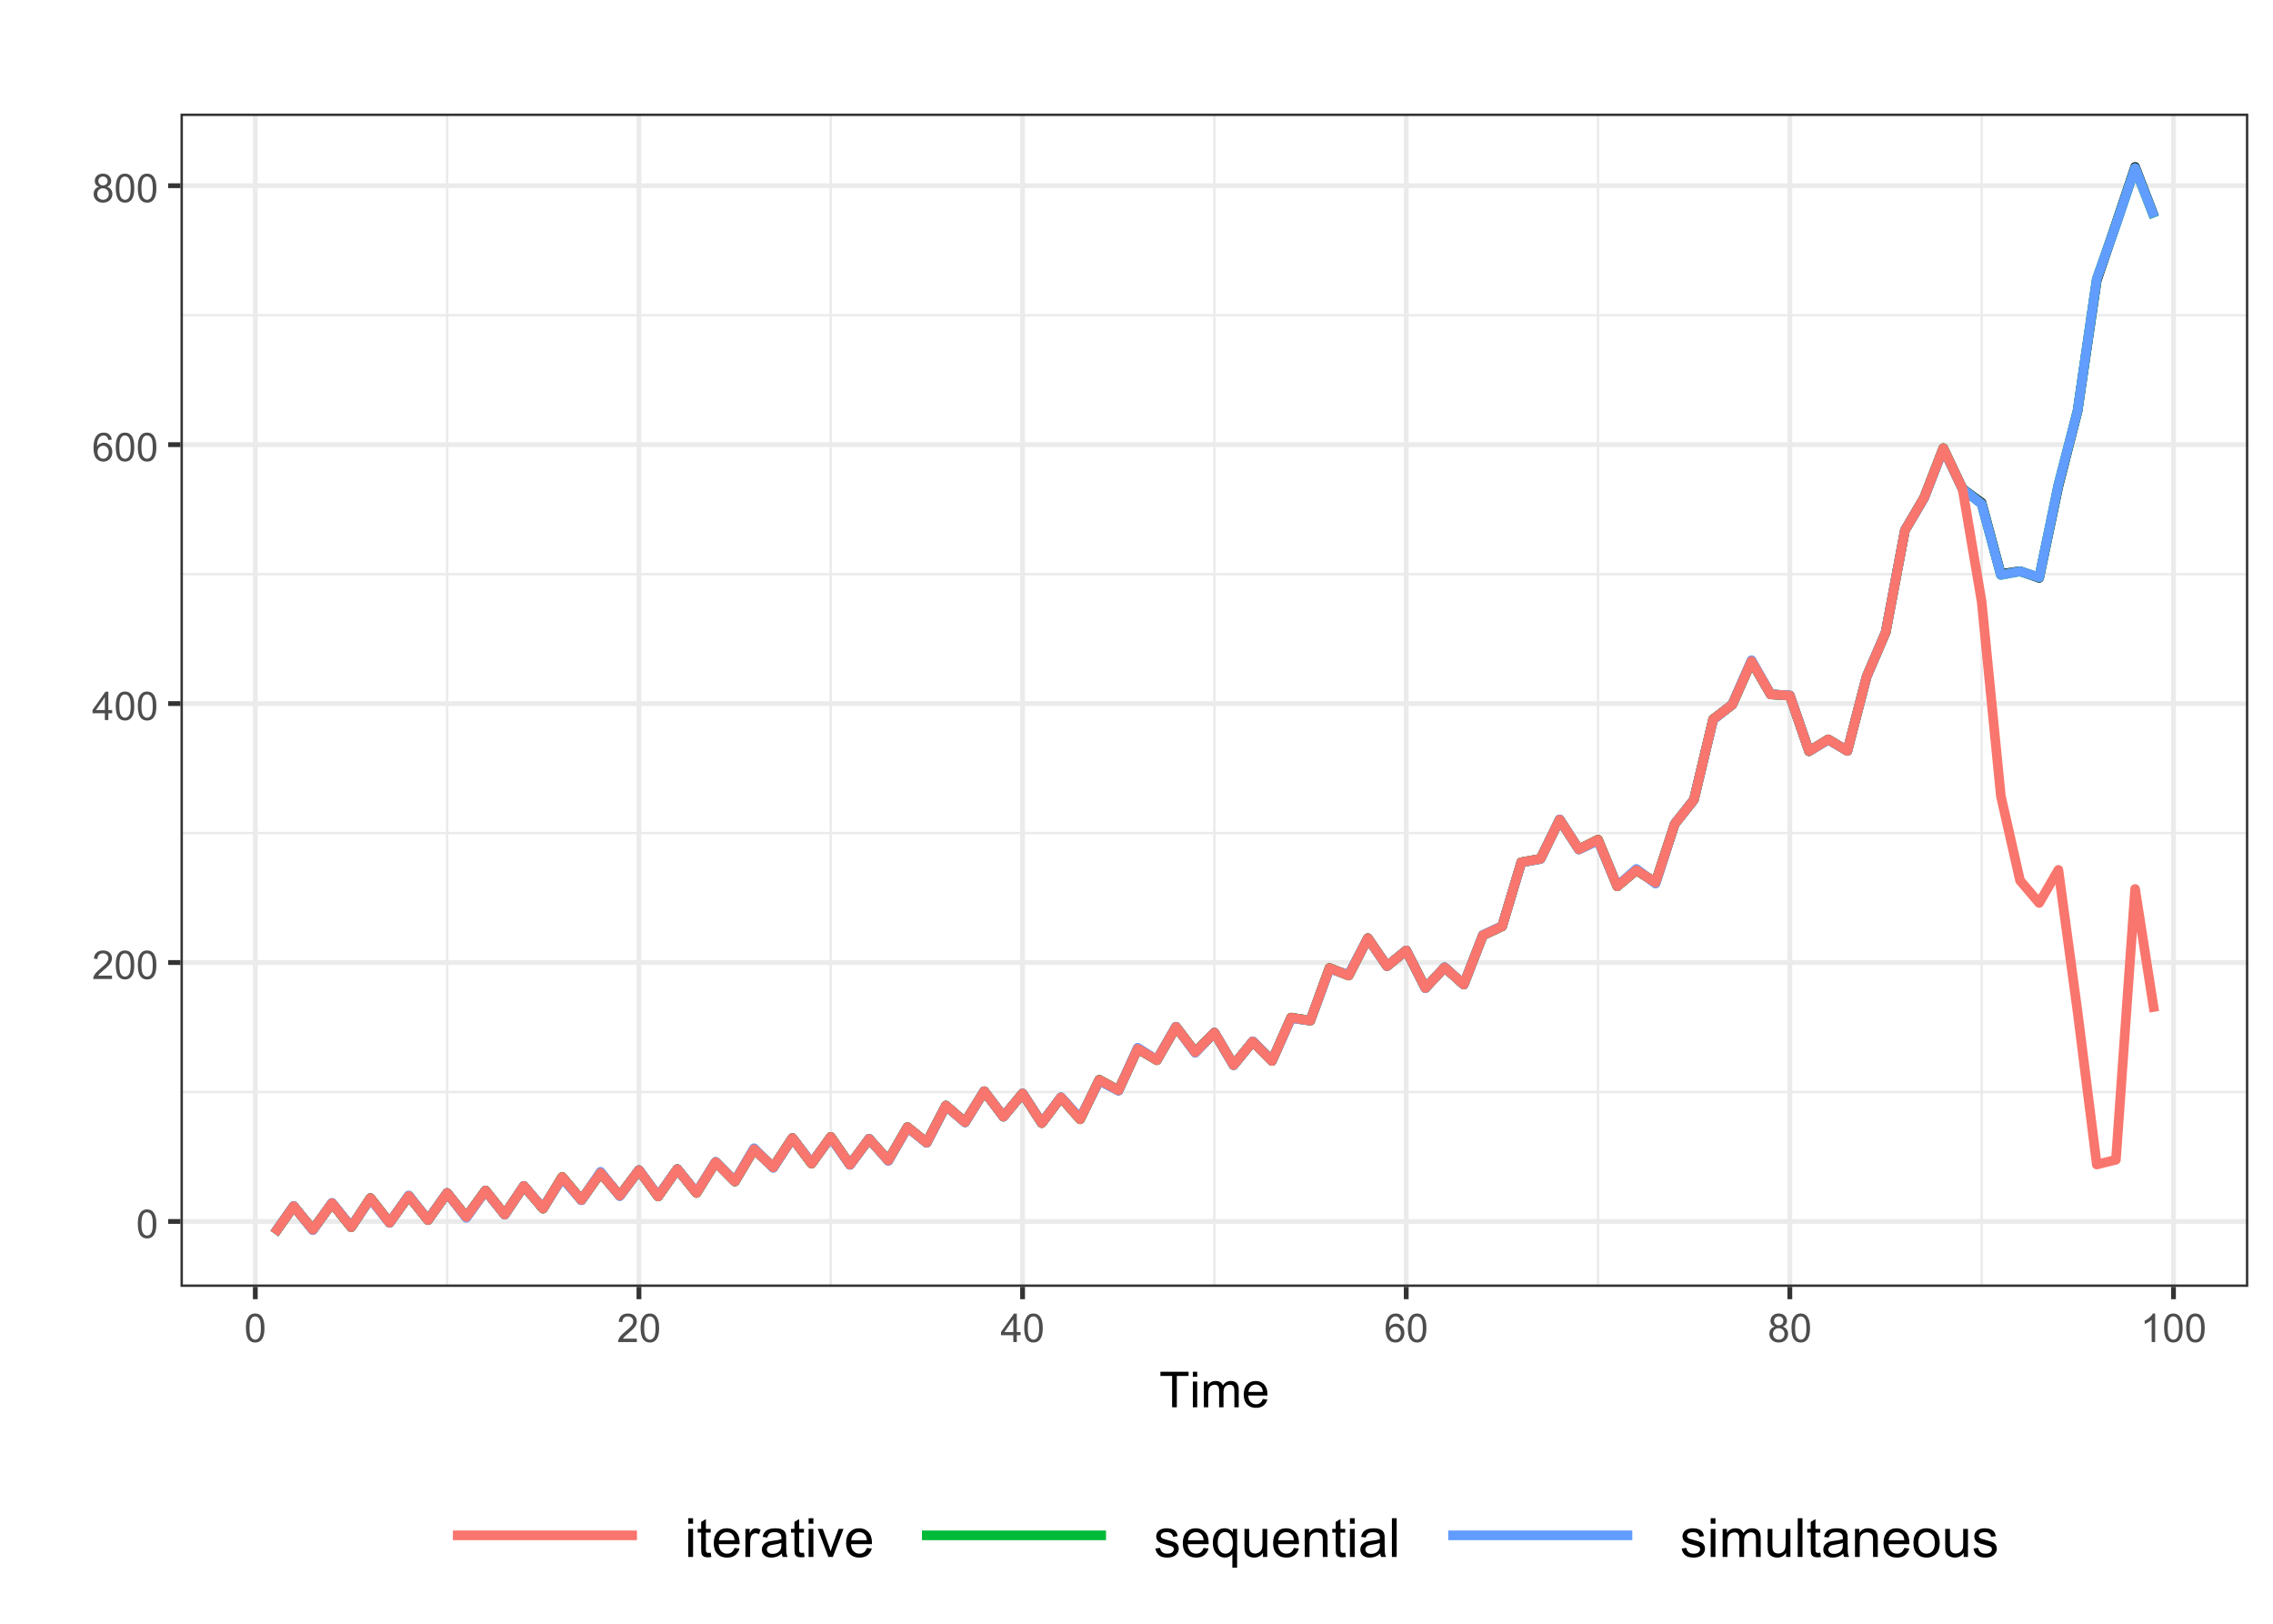 <?xml version="1.0" encoding="UTF-8"?>
<svg xmlns="http://www.w3.org/2000/svg" xmlns:xlink="http://www.w3.org/1999/xlink" width="504" height="360" viewBox="0 0 504 360">
<defs>
<g>
<g id="glyph-0-0">
<path d="M 0.367 -3.105 C 0.367 -3.852 0.441 -4.449 0.594 -4.906 C 0.75 -5.359 0.977 -5.711 1.277 -5.957 C 1.582 -6.203 1.961 -6.324 2.418 -6.324 C 2.758 -6.324 3.055 -6.258 3.309 -6.121 C 3.562 -5.984 3.773 -5.789 3.941 -5.531 C 4.105 -5.277 4.238 -4.965 4.332 -4.594 C 4.426 -4.227 4.473 -3.73 4.473 -3.105 C 4.473 -2.367 4.398 -1.77 4.246 -1.316 C 4.094 -0.863 3.867 -0.512 3.562 -0.266 C 3.262 -0.016 2.879 0.109 2.418 0.109 C 1.812 0.109 1.336 -0.109 0.988 -0.547 C 0.574 -1.07 0.367 -1.922 0.367 -3.105 M 1.16 -3.105 C 1.16 -2.074 1.281 -1.383 1.523 -1.043 C 1.766 -0.699 2.062 -0.527 2.418 -0.527 C 2.773 -0.527 3.074 -0.699 3.316 -1.043 C 3.559 -1.387 3.68 -2.074 3.68 -3.105 C 3.68 -4.145 3.559 -4.832 3.316 -5.172 C 3.074 -5.516 2.773 -5.684 2.41 -5.684 C 2.055 -5.684 1.773 -5.535 1.559 -5.234 C 1.293 -4.852 1.16 -4.141 1.16 -3.105 Z M 1.16 -3.105 "/>
</g>
<g id="glyph-0-1">
<path d="M 4.43 -0.742 L 4.43 0 L 0.266 0 C 0.262 -0.188 0.289 -0.367 0.355 -0.539 C 0.461 -0.82 0.633 -1.102 0.867 -1.375 C 1.098 -1.648 1.438 -1.969 1.879 -2.328 C 2.562 -2.891 3.023 -3.336 3.266 -3.664 C 3.508 -3.992 3.625 -4.301 3.625 -4.594 C 3.625 -4.898 3.516 -5.16 3.297 -5.367 C 3.078 -5.578 2.793 -5.684 2.441 -5.684 C 2.066 -5.684 1.77 -5.574 1.547 -5.352 C 1.324 -5.125 1.211 -4.816 1.207 -4.422 L 0.414 -4.504 C 0.469 -5.098 0.672 -5.547 1.027 -5.859 C 1.383 -6.168 1.859 -6.324 2.457 -6.324 C 3.062 -6.324 3.539 -6.156 3.895 -5.824 C 4.246 -5.488 4.422 -5.07 4.422 -4.578 C 4.422 -4.324 4.371 -4.078 4.266 -3.832 C 4.164 -3.59 3.992 -3.332 3.754 -3.062 C 3.516 -2.793 3.117 -2.426 2.562 -1.957 C 2.098 -1.566 1.801 -1.301 1.668 -1.164 C 1.535 -1.023 1.426 -0.883 1.34 -0.742 Z M 4.43 -0.742 "/>
</g>
<g id="glyph-0-2">
<path d="M 2.844 0 L 2.844 -1.508 L 0.113 -1.508 L 0.113 -2.219 L 2.988 -6.301 L 3.617 -6.301 L 3.617 -2.219 L 4.469 -2.219 L 4.469 -1.508 L 3.617 -1.508 L 3.617 0 L 2.844 0 M 2.844 -2.219 L 2.844 -5.059 L 0.871 -2.219 Z M 2.844 -2.219 "/>
</g>
<g id="glyph-0-3">
<path d="M 4.379 -4.758 L 3.609 -4.695 C 3.539 -5 3.441 -5.219 3.316 -5.359 C 3.109 -5.578 2.852 -5.688 2.543 -5.688 C 2.297 -5.688 2.082 -5.621 1.895 -5.484 C 1.652 -5.305 1.461 -5.047 1.32 -4.703 C 1.18 -4.363 1.105 -3.879 1.102 -3.25 C 1.285 -3.531 1.516 -3.742 1.785 -3.879 C 2.051 -4.016 2.336 -4.086 2.629 -4.086 C 3.145 -4.086 3.586 -3.898 3.945 -3.516 C 4.309 -3.137 4.492 -2.648 4.492 -2.047 C 4.492 -1.648 4.406 -1.281 4.234 -0.941 C 4.062 -0.605 3.828 -0.344 3.531 -0.164 C 3.234 0.016 2.895 0.109 2.52 0.109 C 1.875 0.109 1.348 -0.129 0.941 -0.605 C 0.535 -1.078 0.332 -1.859 0.332 -2.949 C 0.332 -4.164 0.555 -5.051 1.004 -5.602 C 1.398 -6.086 1.926 -6.324 2.59 -6.324 C 3.086 -6.324 3.492 -6.188 3.809 -5.91 C 4.125 -5.629 4.316 -5.246 4.379 -4.758 M 1.219 -2.039 C 1.219 -1.773 1.277 -1.52 1.391 -1.277 C 1.504 -1.031 1.66 -0.848 1.863 -0.719 C 2.066 -0.594 2.281 -0.527 2.504 -0.527 C 2.832 -0.527 3.113 -0.66 3.348 -0.926 C 3.582 -1.188 3.699 -1.547 3.699 -2 C 3.699 -2.434 3.582 -2.777 3.352 -3.027 C 3.121 -3.277 2.828 -3.402 2.477 -3.402 C 2.125 -3.402 1.828 -3.277 1.586 -3.027 C 1.344 -2.777 1.219 -2.449 1.219 -2.039 Z M 1.219 -2.039 "/>
</g>
<g id="glyph-0-4">
<path d="M 1.555 -3.418 C 1.234 -3.535 0.996 -3.699 0.844 -3.918 C 0.688 -4.137 0.609 -4.398 0.609 -4.699 C 0.609 -5.16 0.773 -5.543 1.105 -5.855 C 1.434 -6.168 1.871 -6.324 2.418 -6.324 C 2.969 -6.324 3.41 -6.164 3.746 -5.848 C 4.082 -5.527 4.25 -5.137 4.25 -4.68 C 4.25 -4.387 4.172 -4.133 4.02 -3.918 C 3.867 -3.699 3.633 -3.535 3.32 -3.418 C 3.707 -3.289 4.004 -3.086 4.203 -2.805 C 4.406 -2.523 4.508 -2.191 4.508 -1.801 C 4.508 -1.262 4.316 -0.809 3.938 -0.441 C 3.555 -0.074 3.055 0.109 2.434 0.109 C 1.809 0.109 1.309 -0.078 0.93 -0.445 C 0.547 -0.812 0.355 -1.273 0.355 -1.82 C 0.355 -2.23 0.461 -2.574 0.668 -2.852 C 0.875 -3.129 1.172 -3.316 1.555 -3.418 M 1.402 -4.727 C 1.402 -4.43 1.496 -4.184 1.688 -3.996 C 1.879 -3.809 2.129 -3.711 2.438 -3.711 C 2.734 -3.711 2.977 -3.805 3.168 -3.992 C 3.359 -4.18 3.453 -4.41 3.453 -4.684 C 3.453 -4.969 3.355 -5.207 3.16 -5.398 C 2.965 -5.594 2.719 -5.688 2.43 -5.688 C 2.133 -5.688 1.887 -5.594 1.691 -5.406 C 1.5 -5.215 1.402 -4.988 1.402 -4.727 M 1.152 -1.816 C 1.152 -1.598 1.203 -1.383 1.309 -1.176 C 1.414 -0.973 1.57 -0.812 1.773 -0.699 C 1.98 -0.586 2.203 -0.527 2.441 -0.527 C 2.809 -0.527 3.117 -0.648 3.355 -0.887 C 3.598 -1.121 3.719 -1.426 3.719 -1.793 C 3.719 -2.164 3.594 -2.473 3.344 -2.715 C 3.098 -2.961 2.789 -3.082 2.414 -3.082 C 2.051 -3.082 1.75 -2.961 1.512 -2.719 C 1.27 -2.48 1.152 -2.18 1.152 -1.816 Z M 1.152 -1.816 "/>
</g>
<g id="glyph-0-5">
<path d="M 3.277 0 L 2.504 0 L 2.504 -4.93 C 2.32 -4.75 2.074 -4.574 1.773 -4.395 C 1.469 -4.219 1.199 -4.086 0.957 -3.996 L 0.957 -4.742 C 1.391 -4.945 1.77 -5.195 2.094 -5.484 C 2.418 -5.773 2.645 -6.055 2.781 -6.324 L 3.277 -6.324 Z M 3.277 0 "/>
</g>
<g id="glyph-1-0">
<path d="M 2.852 0 L 2.852 -6.945 L 0.258 -6.945 L 0.258 -7.875 L 6.5 -7.875 L 6.5 -6.945 L 3.895 -6.945 L 3.895 0 Z M 2.852 0 "/>
</g>
<g id="glyph-1-1">
<path d="M 0.73 -6.762 L 0.73 -7.875 L 1.695 -7.875 L 1.695 -6.762 L 0.73 -6.762 M 0.73 0 L 0.73 -5.703 L 1.695 -5.703 L 1.695 0 Z M 0.73 0 "/>
</g>
<g id="glyph-1-2">
<path d="M 0.727 0 L 0.727 -5.703 L 1.59 -5.703 L 1.59 -4.902 C 1.77 -5.184 2.008 -5.406 2.305 -5.578 C 2.602 -5.746 2.941 -5.832 3.32 -5.832 C 3.742 -5.832 4.09 -5.746 4.359 -5.57 C 4.629 -5.395 4.82 -5.148 4.93 -4.836 C 5.383 -5.5 5.969 -5.832 6.691 -5.832 C 7.258 -5.832 7.691 -5.676 7.996 -5.363 C 8.301 -5.051 8.453 -4.566 8.453 -3.914 L 8.453 0 L 7.492 0 L 7.492 -3.594 C 7.492 -3.98 7.461 -4.258 7.398 -4.43 C 7.336 -4.598 7.223 -4.734 7.059 -4.84 C 6.895 -4.941 6.699 -4.996 6.477 -4.996 C 6.078 -4.996 5.742 -4.863 5.477 -4.594 C 5.215 -4.328 5.082 -3.902 5.082 -3.312 L 5.082 0 L 4.113 0 L 4.113 -3.707 C 4.113 -4.137 4.035 -4.457 3.879 -4.672 C 3.719 -4.887 3.461 -4.996 3.105 -4.996 C 2.832 -4.996 2.582 -4.922 2.352 -4.781 C 2.117 -4.637 1.953 -4.426 1.848 -4.152 C 1.742 -3.875 1.691 -3.48 1.691 -2.961 L 1.691 0 Z M 0.727 0 "/>
</g>
<g id="glyph-1-3">
<path d="M 4.629 -1.836 L 5.629 -1.715 C 5.473 -1.129 5.18 -0.676 4.754 -0.355 C 4.328 -0.031 3.781 0.129 3.121 0.129 C 2.285 0.129 1.625 -0.129 1.137 -0.641 C 0.648 -1.156 0.402 -1.875 0.402 -2.805 C 0.402 -3.762 0.648 -4.508 1.145 -5.039 C 1.637 -5.566 2.277 -5.832 3.066 -5.832 C 3.828 -5.832 4.453 -5.574 4.938 -5.055 C 5.418 -4.535 5.66 -3.805 5.66 -2.863 C 5.66 -2.805 5.66 -2.719 5.656 -2.605 L 1.402 -2.605 C 1.438 -1.977 1.613 -1.5 1.934 -1.164 C 2.254 -0.832 2.648 -0.664 3.125 -0.664 C 3.48 -0.664 3.781 -0.758 4.035 -0.945 C 4.285 -1.133 4.484 -1.43 4.629 -1.836 M 1.457 -3.398 L 4.641 -3.398 C 4.598 -3.879 4.477 -4.238 4.273 -4.48 C 3.969 -4.852 3.566 -5.039 3.078 -5.039 C 2.633 -5.039 2.262 -4.891 1.957 -4.594 C 1.656 -4.297 1.488 -3.898 1.457 -3.398 Z M 1.457 -3.398 "/>
</g>
<g id="glyph-2-0">
<path d="M 0.797 -7.375 L 0.797 -8.59 L 1.852 -8.59 L 1.852 -7.375 L 0.797 -7.375 M 0.797 0 L 0.797 -6.223 L 1.852 -6.223 L 1.852 0 Z M 0.797 0 "/>
</g>
<g id="glyph-2-1">
<path d="M 3.094 -0.945 L 3.246 -0.012 C 2.949 0.051 2.684 0.082 2.449 0.082 C 2.066 0.082 1.77 0.02 1.559 -0.102 C 1.348 -0.219 1.199 -0.379 1.113 -0.578 C 1.027 -0.773 0.984 -1.188 0.984 -1.82 L 0.984 -5.402 L 0.211 -5.402 L 0.211 -6.223 L 0.984 -6.223 L 0.984 -7.766 L 2.031 -8.398 L 2.031 -6.223 L 3.094 -6.223 L 3.094 -5.402 L 2.031 -5.402 L 2.031 -1.766 C 2.031 -1.461 2.051 -1.27 2.09 -1.184 C 2.125 -1.098 2.188 -1.027 2.27 -0.977 C 2.355 -0.926 2.473 -0.902 2.633 -0.902 C 2.75 -0.902 2.902 -0.914 3.094 -0.945 Z M 3.094 -0.945 "/>
</g>
<g id="glyph-2-2">
<path d="M 5.051 -2.004 L 6.141 -1.867 C 5.969 -1.23 5.648 -0.738 5.188 -0.387 C 4.719 -0.035 4.125 0.141 3.406 0.141 C 2.492 0.141 1.773 -0.141 1.238 -0.699 C 0.707 -1.262 0.438 -2.047 0.438 -3.059 C 0.438 -4.105 0.711 -4.918 1.25 -5.496 C 1.789 -6.074 2.484 -6.363 3.344 -6.363 C 4.18 -6.363 4.859 -6.078 5.383 -5.516 C 5.914 -4.945 6.176 -4.148 6.176 -3.125 C 6.176 -3.059 6.172 -2.965 6.172 -2.844 L 1.531 -2.844 C 1.566 -2.156 1.762 -1.633 2.109 -1.273 C 2.457 -0.906 2.891 -0.727 3.41 -0.727 C 3.797 -0.727 4.125 -0.828 4.398 -1.031 C 4.672 -1.234 4.891 -1.559 5.051 -2.004 M 1.586 -3.711 L 5.062 -3.711 C 5.016 -4.23 4.883 -4.625 4.664 -4.887 C 4.328 -5.293 3.891 -5.496 3.359 -5.496 C 2.871 -5.496 2.465 -5.332 2.137 -5.008 C 1.805 -4.684 1.625 -4.25 1.586 -3.711 Z M 1.586 -3.711 "/>
</g>
<g id="glyph-2-3">
<path d="M 0.781 0 L 0.781 -6.223 L 1.727 -6.223 L 1.727 -5.281 C 1.969 -5.719 2.195 -6.012 2.398 -6.152 C 2.605 -6.293 2.828 -6.363 3.078 -6.363 C 3.43 -6.363 3.793 -6.25 4.16 -6.023 L 3.797 -5.047 C 3.539 -5.195 3.281 -5.273 3.023 -5.273 C 2.793 -5.273 2.586 -5.203 2.402 -5.066 C 2.219 -4.926 2.086 -4.734 2.008 -4.488 C 1.891 -4.113 1.836 -3.703 1.836 -3.258 L 1.836 0 Z M 0.781 0 "/>
</g>
<g id="glyph-2-4">
<path d="M 4.852 -0.766 C 4.461 -0.434 4.086 -0.199 3.723 -0.062 C 3.363 0.07 2.973 0.141 2.562 0.141 C 1.875 0.141 1.352 -0.027 0.984 -0.359 C 0.617 -0.695 0.434 -1.121 0.434 -1.641 C 0.434 -1.945 0.504 -2.223 0.641 -2.477 C 0.781 -2.727 0.961 -2.93 1.188 -3.082 C 1.41 -3.234 1.664 -3.348 1.945 -3.43 C 2.152 -3.48 2.465 -3.535 2.883 -3.586 C 3.734 -3.688 4.359 -3.809 4.766 -3.949 C 4.766 -4.094 4.77 -4.184 4.77 -4.227 C 4.77 -4.652 4.672 -4.957 4.469 -5.133 C 4.203 -5.371 3.801 -5.492 3.27 -5.492 C 2.773 -5.492 2.406 -5.402 2.172 -5.23 C 1.934 -5.055 1.758 -4.746 1.648 -4.305 L 0.617 -4.445 C 0.707 -4.887 0.863 -5.246 1.078 -5.516 C 1.293 -5.789 1.602 -5.996 2.008 -6.145 C 2.414 -6.289 2.887 -6.363 3.422 -6.363 C 3.953 -6.363 4.383 -6.301 4.719 -6.176 C 5.047 -6.051 5.293 -5.895 5.449 -5.703 C 5.605 -5.516 5.715 -5.273 5.777 -4.984 C 5.812 -4.805 5.828 -4.484 5.828 -4.016 L 5.828 -2.609 C 5.828 -1.629 5.852 -1.008 5.898 -0.746 C 5.941 -0.488 6.031 -0.238 6.164 0 L 5.062 0 C 4.953 -0.219 4.883 -0.477 4.852 -0.766 M 4.766 -3.125 C 4.379 -2.965 3.805 -2.832 3.039 -2.727 C 2.605 -2.66 2.301 -2.59 2.121 -2.516 C 1.941 -2.434 1.801 -2.32 1.703 -2.172 C 1.605 -2.02 1.559 -1.852 1.559 -1.672 C 1.559 -1.387 1.664 -1.152 1.879 -0.969 C 2.09 -0.781 2.402 -0.684 2.812 -0.688 C 3.219 -0.684 3.578 -0.773 3.898 -0.953 C 4.211 -1.129 4.445 -1.371 4.594 -1.68 C 4.707 -1.918 4.762 -2.27 4.766 -2.734 Z M 4.766 -3.125 "/>
</g>
<g id="glyph-2-5">
<path d="M 2.52 0 L 0.152 -6.223 L 1.266 -6.223 L 2.602 -2.496 C 2.746 -2.094 2.879 -1.676 3 -1.242 C 3.094 -1.57 3.223 -1.965 3.391 -2.426 L 4.773 -6.223 L 5.859 -6.223 L 3.504 0 Z M 2.52 0 "/>
</g>
<g id="glyph-2-6">
<path d="M 0.367 -1.859 L 1.414 -2.023 C 1.469 -1.602 1.633 -1.281 1.902 -1.062 C 2.168 -0.836 2.543 -0.727 3.023 -0.727 C 3.508 -0.727 3.867 -0.824 4.102 -1.023 C 4.336 -1.219 4.453 -1.449 4.453 -1.719 C 4.453 -1.953 4.348 -2.141 4.141 -2.281 C 3.996 -2.375 3.641 -2.492 3.062 -2.637 C 2.289 -2.832 1.754 -3 1.457 -3.145 C 1.156 -3.285 0.93 -3.484 0.777 -3.734 C 0.621 -3.988 0.547 -4.266 0.547 -4.57 C 0.547 -4.848 0.609 -5.105 0.734 -5.34 C 0.863 -5.578 1.035 -5.773 1.254 -5.93 C 1.418 -6.051 1.641 -6.152 1.926 -6.238 C 2.207 -6.32 2.512 -6.363 2.836 -6.363 C 3.324 -6.363 3.754 -6.293 4.121 -6.152 C 4.492 -6.012 4.762 -5.82 4.938 -5.582 C 5.113 -5.34 5.234 -5.02 5.305 -4.617 L 4.273 -4.477 C 4.227 -4.797 4.09 -5.047 3.863 -5.227 C 3.641 -5.406 3.32 -5.496 2.914 -5.496 C 2.426 -5.496 2.082 -5.414 1.875 -5.258 C 1.668 -5.094 1.562 -4.906 1.562 -4.695 C 1.562 -4.555 1.605 -4.434 1.695 -4.324 C 1.777 -4.211 1.914 -4.117 2.098 -4.043 C 2.203 -4.004 2.516 -3.914 3.031 -3.773 C 3.773 -3.574 4.297 -3.41 4.59 -3.285 C 4.887 -3.156 5.117 -2.973 5.285 -2.73 C 5.453 -2.488 5.535 -2.188 5.539 -1.828 C 5.535 -1.477 5.434 -1.145 5.23 -0.836 C 5.023 -0.523 4.727 -0.285 4.344 -0.113 C 3.953 0.055 3.516 0.141 3.031 0.141 C 2.219 0.141 1.605 -0.027 1.18 -0.363 C 0.758 -0.699 0.484 -1.199 0.367 -1.859 Z M 0.367 -1.859 "/>
</g>
<g id="glyph-2-7">
<path d="M 4.758 2.383 L 4.758 -0.664 C 4.594 -0.43 4.363 -0.238 4.07 -0.086 C 3.773 0.062 3.461 0.141 3.129 0.141 C 2.391 0.141 1.754 -0.156 1.223 -0.742 C 0.688 -1.332 0.422 -2.145 0.422 -3.172 C 0.422 -3.793 0.531 -4.355 0.746 -4.852 C 0.965 -5.348 1.277 -5.723 1.691 -5.98 C 2.102 -6.234 2.555 -6.363 3.047 -6.363 C 3.816 -6.363 4.422 -6.039 4.863 -5.391 L 4.863 -6.223 L 5.812 -6.223 L 5.812 2.383 L 4.758 2.383 M 1.508 -3.129 C 1.508 -2.328 1.672 -1.727 2.008 -1.328 C 2.344 -0.926 2.746 -0.727 3.219 -0.727 C 3.664 -0.727 4.051 -0.918 4.375 -1.297 C 4.699 -1.68 4.863 -2.258 4.863 -3.035 C 4.863 -3.863 4.691 -4.484 4.352 -4.906 C 4.008 -5.32 3.605 -5.531 3.148 -5.531 C 2.688 -5.531 2.301 -5.336 1.984 -4.949 C 1.664 -4.559 1.508 -3.953 1.508 -3.129 Z M 1.508 -3.129 "/>
</g>
<g id="glyph-2-8">
<path d="M 4.867 0 L 4.867 -0.914 C 4.383 -0.211 3.727 0.141 2.895 0.141 C 2.527 0.141 2.184 0.07 1.867 -0.07 C 1.547 -0.211 1.312 -0.387 1.156 -0.602 C 1.004 -0.812 0.895 -1.074 0.832 -1.383 C 0.789 -1.59 0.766 -1.918 0.766 -2.367 L 0.766 -6.223 L 1.82 -6.223 L 1.82 -2.773 C 1.82 -2.219 1.844 -1.848 1.887 -1.656 C 1.953 -1.379 2.094 -1.164 2.309 -1.004 C 2.523 -0.848 2.789 -0.766 3.105 -0.766 C 3.422 -0.766 3.719 -0.848 3.996 -1.012 C 4.273 -1.172 4.469 -1.395 4.586 -1.672 C 4.699 -1.953 4.758 -2.355 4.758 -2.891 L 4.758 -6.223 L 5.812 -6.223 L 5.812 0 Z M 4.867 0 "/>
</g>
<g id="glyph-2-9">
<path d="M 0.789 0 L 0.789 -6.223 L 1.742 -6.223 L 1.742 -5.336 C 2.195 -6.02 2.855 -6.363 3.719 -6.363 C 4.094 -6.363 4.441 -6.297 4.754 -6.16 C 5.07 -6.027 5.305 -5.848 5.461 -5.633 C 5.617 -5.41 5.727 -5.152 5.789 -4.852 C 5.828 -4.656 5.848 -4.312 5.848 -3.828 L 5.848 0 L 4.793 0 L 4.793 -3.785 C 4.793 -4.215 4.75 -4.535 4.672 -4.75 C 4.586 -4.961 4.441 -5.133 4.234 -5.258 C 4.023 -5.387 3.781 -5.449 3.5 -5.449 C 3.047 -5.449 2.66 -5.305 2.336 -5.023 C 2.008 -4.734 1.844 -4.195 1.844 -3.398 L 1.844 0 Z M 0.789 0 "/>
</g>
<g id="glyph-2-10">
<path d="M 0.766 0 L 0.766 -8.59 L 1.82 -8.59 L 1.82 0 Z M 0.766 0 "/>
</g>
<g id="glyph-2-11">
<path d="M 0.789 0 L 0.789 -6.223 L 1.734 -6.223 L 1.734 -5.352 C 1.93 -5.656 2.188 -5.898 2.516 -6.086 C 2.836 -6.27 3.207 -6.363 3.621 -6.363 C 4.082 -6.363 4.461 -6.266 4.754 -6.078 C 5.051 -5.883 5.258 -5.617 5.379 -5.273 C 5.871 -6 6.512 -6.363 7.301 -6.363 C 7.918 -6.363 8.391 -6.191 8.727 -5.852 C 9.055 -5.508 9.223 -4.98 9.223 -4.273 L 9.223 0 L 8.172 0 L 8.172 -3.922 C 8.172 -4.34 8.141 -4.645 8.07 -4.832 C 8.004 -5.016 7.879 -5.164 7.699 -5.281 C 7.52 -5.391 7.309 -5.449 7.066 -5.449 C 6.629 -5.449 6.266 -5.305 5.977 -5.012 C 5.688 -4.723 5.543 -4.254 5.543 -3.617 L 5.543 0 L 4.488 0 L 4.488 -4.043 C 4.488 -4.512 4.402 -4.863 4.23 -5.098 C 4.059 -5.332 3.777 -5.449 3.387 -5.449 C 3.09 -5.449 2.816 -5.371 2.562 -5.215 C 2.312 -5.059 2.129 -4.828 2.016 -4.531 C 1.902 -4.227 1.844 -3.793 1.844 -3.227 L 1.844 0 Z M 0.789 0 "/>
</g>
<g id="glyph-2-12">
<path d="M 0.398 -3.109 C 0.398 -4.262 0.719 -5.117 1.359 -5.672 C 1.895 -6.133 2.547 -6.363 3.316 -6.363 C 4.172 -6.363 4.871 -6.082 5.414 -5.523 C 5.957 -4.961 6.227 -4.188 6.227 -3.199 C 6.227 -2.398 6.109 -1.77 5.867 -1.309 C 5.629 -0.852 5.277 -0.492 4.82 -0.242 C 4.359 0.012 3.859 0.141 3.316 0.141 C 2.445 0.141 1.742 -0.141 1.203 -0.695 C 0.668 -1.254 0.398 -2.059 0.398 -3.109 M 1.484 -3.109 C 1.484 -2.312 1.656 -1.719 2.004 -1.32 C 2.352 -0.926 2.789 -0.727 3.316 -0.727 C 3.84 -0.727 4.273 -0.926 4.625 -1.324 C 4.969 -1.723 5.145 -2.328 5.145 -3.148 C 5.145 -3.914 4.969 -4.5 4.621 -4.895 C 4.27 -5.293 3.836 -5.492 3.316 -5.492 C 2.789 -5.492 2.352 -5.293 2.004 -4.898 C 1.656 -4.504 1.484 -3.906 1.484 -3.109 Z M 1.484 -3.109 "/>
</g>
</g>
<clipPath id="clip-0">
<path clip-rule="nonzero" d="M 40.023 25.188 L 498.523 25.188 L 498.523 285.312 L 40.023 285.312 Z M 40.023 25.188 "/>
</clipPath>
<clipPath id="clip-1">
<path clip-rule="nonzero" d="M 40.023 241 L 498.523 241 L 498.523 243 L 40.023 243 Z M 40.023 241 "/>
</clipPath>
<clipPath id="clip-2">
<path clip-rule="nonzero" d="M 40.023 184 L 498.523 184 L 498.523 185 L 40.023 185 Z M 40.023 184 "/>
</clipPath>
<clipPath id="clip-3">
<path clip-rule="nonzero" d="M 40.023 127 L 498.523 127 L 498.523 128 L 40.023 128 Z M 40.023 127 "/>
</clipPath>
<clipPath id="clip-4">
<path clip-rule="nonzero" d="M 40.023 69 L 498.523 69 L 498.523 71 L 40.023 71 Z M 40.023 69 "/>
</clipPath>
<clipPath id="clip-5">
<path clip-rule="nonzero" d="M 98 25.188 L 100 25.188 L 100 285.312 L 98 285.312 Z M 98 25.188 "/>
</clipPath>
<clipPath id="clip-6">
<path clip-rule="nonzero" d="M 183 25.188 L 185 25.188 L 185 285.312 L 183 285.312 Z M 183 25.188 "/>
</clipPath>
<clipPath id="clip-7">
<path clip-rule="nonzero" d="M 269 25.188 L 270 25.188 L 270 285.312 L 269 285.312 Z M 269 25.188 "/>
</clipPath>
<clipPath id="clip-8">
<path clip-rule="nonzero" d="M 354 25.188 L 355 25.188 L 355 285.312 L 354 285.312 Z M 354 25.188 "/>
</clipPath>
<clipPath id="clip-9">
<path clip-rule="nonzero" d="M 439 25.188 L 440 25.188 L 440 285.312 L 439 285.312 Z M 439 25.188 "/>
</clipPath>
<clipPath id="clip-10">
<path clip-rule="nonzero" d="M 40.023 270 L 498.523 270 L 498.523 272 L 40.023 272 Z M 40.023 270 "/>
</clipPath>
<clipPath id="clip-11">
<path clip-rule="nonzero" d="M 40.023 212 L 498.523 212 L 498.523 214 L 40.023 214 Z M 40.023 212 "/>
</clipPath>
<clipPath id="clip-12">
<path clip-rule="nonzero" d="M 40.023 155 L 498.523 155 L 498.523 157 L 40.023 157 Z M 40.023 155 "/>
</clipPath>
<clipPath id="clip-13">
<path clip-rule="nonzero" d="M 40.023 98 L 498.523 98 L 498.523 100 L 40.023 100 Z M 40.023 98 "/>
</clipPath>
<clipPath id="clip-14">
<path clip-rule="nonzero" d="M 40.023 40 L 498.523 40 L 498.523 42 L 40.023 42 Z M 40.023 40 "/>
</clipPath>
<clipPath id="clip-15">
<path clip-rule="nonzero" d="M 56 25.188 L 58 25.188 L 58 285.312 L 56 285.312 Z M 56 25.188 "/>
</clipPath>
<clipPath id="clip-16">
<path clip-rule="nonzero" d="M 141 25.188 L 143 25.188 L 143 285.312 L 141 285.312 Z M 141 25.188 "/>
</clipPath>
<clipPath id="clip-17">
<path clip-rule="nonzero" d="M 226 25.188 L 228 25.188 L 228 285.312 L 226 285.312 Z M 226 25.188 "/>
</clipPath>
<clipPath id="clip-18">
<path clip-rule="nonzero" d="M 311 25.188 L 313 25.188 L 313 285.312 L 311 285.312 Z M 311 25.188 "/>
</clipPath>
<clipPath id="clip-19">
<path clip-rule="nonzero" d="M 396 25.188 L 398 25.188 L 398 285.312 L 396 285.312 Z M 396 25.188 "/>
</clipPath>
<clipPath id="clip-20">
<path clip-rule="nonzero" d="M 481 25.188 L 483 25.188 L 483 285.312 L 481 285.312 Z M 481 25.188 "/>
</clipPath>
<clipPath id="clip-21">
<path clip-rule="nonzero" d="M 40.023 25.188 L 498.523 25.188 L 498.523 285.312 L 40.023 285.312 Z M 40.023 25.188 "/>
</clipPath>
</defs>
<rect x="-50.4" y="-36" width="604.8" height="432" fill="rgb(100%, 100%, 100%)" fill-opacity="1"/>
<rect x="-50.4" y="-36" width="604.8" height="432" fill="rgb(100%, 100%, 100%)" fill-opacity="1"/>
<path fill="none" stroke-width="1.067" stroke-linecap="round" stroke-linejoin="round" stroke="rgb(100%, 100%, 100%)" stroke-opacity="1" stroke-miterlimit="10" d="M 0 360 L 504 360 L 504 0 L 0 0 Z M 0 360 "/>
<g clip-path="url(#clip-0)">
<path fill-rule="nonzero" fill="rgb(100%, 100%, 100%)" fill-opacity="1" d="M 40.023 285.312 L 498.523 285.312 L 498.523 25.188 L 40.023 25.188 Z M 40.023 285.312 "/>
</g>
<g clip-path="url(#clip-1)">
<path fill="none" stroke-width="0.533" stroke-linecap="butt" stroke-linejoin="round" stroke="rgb(92.157%, 92.157%, 92.157%)" stroke-opacity="1" stroke-miterlimit="10" d="M 40.023 242.105 L 498.52 242.105 "/>
</g>
<g clip-path="url(#clip-2)">
<path fill="none" stroke-width="0.533" stroke-linecap="butt" stroke-linejoin="round" stroke="rgb(92.157%, 92.157%, 92.157%)" stroke-opacity="1" stroke-miterlimit="10" d="M 40.023 184.699 L 498.52 184.699 "/>
</g>
<g clip-path="url(#clip-3)">
<path fill="none" stroke-width="0.533" stroke-linecap="butt" stroke-linejoin="round" stroke="rgb(92.157%, 92.157%, 92.157%)" stroke-opacity="1" stroke-miterlimit="10" d="M 40.023 127.289 L 498.52 127.289 "/>
</g>
<g clip-path="url(#clip-4)">
<path fill="none" stroke-width="0.533" stroke-linecap="butt" stroke-linejoin="round" stroke="rgb(92.157%, 92.157%, 92.157%)" stroke-opacity="1" stroke-miterlimit="10" d="M 40.023 69.879 L 498.52 69.879 "/>
</g>
<g clip-path="url(#clip-5)">
<path fill="none" stroke-width="0.533" stroke-linecap="butt" stroke-linejoin="round" stroke="rgb(92.157%, 92.157%, 92.157%)" stroke-opacity="1" stroke-miterlimit="10" d="M 99.141 285.312 L 99.141 25.188 "/>
</g>
<g clip-path="url(#clip-6)">
<path fill="none" stroke-width="0.533" stroke-linecap="butt" stroke-linejoin="round" stroke="rgb(92.157%, 92.157%, 92.157%)" stroke-opacity="1" stroke-miterlimit="10" d="M 184.207 285.312 L 184.207 25.188 "/>
</g>
<g clip-path="url(#clip-7)">
<path fill="none" stroke-width="0.533" stroke-linecap="butt" stroke-linejoin="round" stroke="rgb(92.157%, 92.157%, 92.157%)" stroke-opacity="1" stroke-miterlimit="10" d="M 269.27 285.312 L 269.27 25.188 "/>
</g>
<g clip-path="url(#clip-8)">
<path fill="none" stroke-width="0.533" stroke-linecap="butt" stroke-linejoin="round" stroke="rgb(92.157%, 92.157%, 92.157%)" stroke-opacity="1" stroke-miterlimit="10" d="M 354.336 285.312 L 354.336 25.188 "/>
</g>
<g clip-path="url(#clip-9)">
<path fill="none" stroke-width="0.533" stroke-linecap="butt" stroke-linejoin="round" stroke="rgb(92.157%, 92.157%, 92.157%)" stroke-opacity="1" stroke-miterlimit="10" d="M 439.402 285.312 L 439.402 25.188 "/>
</g>
<g clip-path="url(#clip-10)">
<path fill="none" stroke-width="1.067" stroke-linecap="butt" stroke-linejoin="round" stroke="rgb(92.157%, 92.157%, 92.157%)" stroke-opacity="1" stroke-miterlimit="10" d="M 40.023 270.812 L 498.52 270.812 "/>
</g>
<g clip-path="url(#clip-11)">
<path fill="none" stroke-width="1.067" stroke-linecap="butt" stroke-linejoin="round" stroke="rgb(92.157%, 92.157%, 92.157%)" stroke-opacity="1" stroke-miterlimit="10" d="M 40.023 213.402 L 498.52 213.402 "/>
</g>
<g clip-path="url(#clip-12)">
<path fill="none" stroke-width="1.067" stroke-linecap="butt" stroke-linejoin="round" stroke="rgb(92.157%, 92.157%, 92.157%)" stroke-opacity="1" stroke-miterlimit="10" d="M 40.023 155.992 L 498.52 155.992 "/>
</g>
<g clip-path="url(#clip-13)">
<path fill="none" stroke-width="1.067" stroke-linecap="butt" stroke-linejoin="round" stroke="rgb(92.157%, 92.157%, 92.157%)" stroke-opacity="1" stroke-miterlimit="10" d="M 40.023 98.582 L 498.52 98.582 "/>
</g>
<g clip-path="url(#clip-14)">
<path fill="none" stroke-width="1.067" stroke-linecap="butt" stroke-linejoin="round" stroke="rgb(92.157%, 92.157%, 92.157%)" stroke-opacity="1" stroke-miterlimit="10" d="M 40.023 41.176 L 498.52 41.176 "/>
</g>
<g clip-path="url(#clip-15)">
<path fill="none" stroke-width="1.067" stroke-linecap="butt" stroke-linejoin="round" stroke="rgb(92.157%, 92.157%, 92.157%)" stroke-opacity="1" stroke-miterlimit="10" d="M 56.609 285.312 L 56.609 25.188 "/>
</g>
<g clip-path="url(#clip-16)">
<path fill="none" stroke-width="1.067" stroke-linecap="butt" stroke-linejoin="round" stroke="rgb(92.157%, 92.157%, 92.157%)" stroke-opacity="1" stroke-miterlimit="10" d="M 141.676 285.312 L 141.676 25.188 "/>
</g>
<g clip-path="url(#clip-17)">
<path fill="none" stroke-width="1.067" stroke-linecap="butt" stroke-linejoin="round" stroke="rgb(92.157%, 92.157%, 92.157%)" stroke-opacity="1" stroke-miterlimit="10" d="M 226.738 285.312 L 226.738 25.188 "/>
</g>
<g clip-path="url(#clip-18)">
<path fill="none" stroke-width="1.067" stroke-linecap="butt" stroke-linejoin="round" stroke="rgb(92.157%, 92.157%, 92.157%)" stroke-opacity="1" stroke-miterlimit="10" d="M 311.805 285.312 L 311.805 25.188 "/>
</g>
<g clip-path="url(#clip-19)">
<path fill="none" stroke-width="1.067" stroke-linecap="butt" stroke-linejoin="round" stroke="rgb(92.157%, 92.157%, 92.157%)" stroke-opacity="1" stroke-miterlimit="10" d="M 396.867 285.312 L 396.867 25.188 "/>
</g>
<g clip-path="url(#clip-20)">
<path fill="none" stroke-width="1.067" stroke-linecap="butt" stroke-linejoin="round" stroke="rgb(92.157%, 92.157%, 92.157%)" stroke-opacity="1" stroke-miterlimit="10" d="M 481.934 285.312 L 481.934 25.188 "/>
</g>
<path fill="none" stroke-width="2.134" stroke-linecap="butt" stroke-linejoin="round" stroke="rgb(0%, 0%, 0%)" stroke-opacity="1" stroke-miterlimit="10" d="M 60.863 273.488 L 65.117 267.434 L 69.371 272.633 L 73.621 266.762 L 77.875 272.078 L 82.129 265.637 L 86.383 271.078 L 90.637 265.16 L 94.891 270.5 L 99.141 264.5 L 103.395 269.816 L 107.648 263.953 L 111.902 269.277 L 116.156 262.945 L 120.406 267.949 L 124.66 260.957 L 128.914 266.047 L 133.168 260.047 L 137.422 265.09 L 141.676 259.445 L 145.926 265.262 L 150.18 259.207 L 154.434 264.488 L 158.688 257.652 L 162.941 261.941 L 167.195 254.789 L 171.445 258.816 L 175.699 252.309 L 179.953 257.969 L 184.207 252.07 L 188.461 258.215 L 192.715 252.508 L 196.965 257.281 L 201.219 249.895 L 205.473 253.332 L 209.727 245.117 L 213.98 248.797 L 218.234 241.945 L 222.484 247.562 L 226.738 242.441 L 230.992 248.988 L 235.246 243.32 L 239.5 248.137 L 243.75 239.41 L 248.004 241.738 L 252.258 232.52 L 256.512 235.047 L 260.766 227.672 L 265.02 233.281 L 269.27 228.941 L 273.523 236.129 L 277.777 230.926 L 282.031 235.219 L 286.285 225.617 L 290.539 226.285 L 294.789 214.625 L 299.043 216.277 L 303.297 208 L 307.551 214.199 L 311.805 210.73 L 316.059 219.047 L 320.309 214.488 L 324.562 218.285 L 328.816 207.363 L 333.07 205.375 L 337.324 191.18 L 341.578 190.406 L 345.828 181.723 L 350.082 188.289 L 354.336 186.164 L 358.59 196.504 L 362.844 192.934 L 367.094 195.672 L 371.348 182.672 L 375.602 177.297 L 379.855 159.477 L 384.109 156.215 L 388.363 146.602 L 392.613 153.957 L 396.867 154.223 L 401.121 166.547 L 405.375 163.934 L 409.629 166.48 L 413.883 150.047 L 418.133 140.156 L 422.387 117.578 L 426.641 110.34 L 430.895 99.375 L 435.148 108.344 L 439.402 111.488 L 443.652 127.258 L 447.906 126.633 L 452.16 128.129 L 456.414 107.832 L 460.668 91.168 L 464.922 62.211 L 469.172 49.684 L 473.426 37.008 L 477.68 48.047 "/>
<path fill="none" stroke-width="2.134" stroke-linecap="butt" stroke-linejoin="round" stroke="rgb(0%, 72.941%, 21.961%)" stroke-opacity="1" stroke-miterlimit="10" d="M 60.863 273.488 L 65.117 267.434 L 69.371 272.633 L 73.621 266.762 L 77.875 272.078 L 82.129 265.637 L 86.383 271.078 L 90.637 265.16 L 94.891 270.5 L 99.141 264.5 L 103.395 269.816 L 107.648 263.953 L 111.902 269.277 L 116.156 262.945 L 120.406 267.949 L 124.66 260.957 L 128.914 266.047 L 133.168 260.047 L 137.422 265.09 L 141.676 259.445 L 145.926 265.262 L 150.18 259.207 L 154.434 264.488 L 158.688 257.652 L 162.941 261.941 L 167.195 254.789 L 171.445 258.816 L 175.699 252.309 L 179.953 257.969 L 184.207 252.07 L 188.461 258.215 L 192.715 252.508 L 196.965 257.281 L 201.219 249.895 L 205.473 253.332 L 209.727 245.117 L 213.98 248.797 L 218.234 241.945 L 222.484 247.562 L 226.738 242.441 L 230.992 248.988 L 235.246 243.32 L 239.5 248.137 L 243.75 239.41 L 248.004 241.738 L 252.258 232.52 L 256.512 235.047 L 260.766 227.672 L 265.02 233.281 L 269.27 228.941 L 273.523 236.129 L 277.777 230.926 L 282.031 235.219 L 286.285 225.617 L 290.539 226.285 L 294.789 214.625 L 299.043 216.277 L 303.297 208 L 307.551 214.199 L 311.805 210.73 L 316.059 219.047 L 320.309 214.488 L 324.562 218.285 L 328.816 207.363 L 333.07 205.375 L 337.324 191.18 L 341.578 190.406 L 345.828 181.723 L 350.082 188.289 L 354.336 186.164 L 358.59 196.504 L 362.844 192.934 L 367.094 195.672 L 371.348 182.672 L 375.602 177.297 L 379.855 159.477 L 384.109 156.215 L 388.363 146.602 L 392.613 153.957 L 396.867 154.223 L 401.121 166.547 L 405.375 163.934 L 409.629 166.48 L 413.883 150.047 L 418.133 140.156 L 422.387 117.578 L 426.641 110.34 L 430.895 99.375 L 435.148 108.344 L 439.402 111.738 L 443.652 127.465 L 447.906 126.695 L 452.16 128.012 L 456.414 107.469 L 460.668 91.047 L 464.922 61.832 L 469.172 49.824 L 473.426 37.254 L 477.68 48.211 "/>
<path fill="none" stroke-width="2.134" stroke-linecap="butt" stroke-linejoin="round" stroke="rgb(38.039%, 61.176%, 100%)" stroke-opacity="1" stroke-miterlimit="10" d="M 60.863 273.438 L 65.117 267.383 L 69.371 272.742 L 73.621 266.672 L 77.875 271.977 L 82.129 265.82 L 86.383 271.117 L 90.637 265.031 L 94.891 270.441 L 99.141 264.496 L 103.395 270.004 L 107.648 264.023 L 111.902 269.316 L 116.156 262.957 L 120.406 267.859 L 124.66 261.23 L 128.914 266.129 L 133.168 259.801 L 137.422 265.207 L 141.676 259.406 L 145.926 265.129 L 150.18 259.211 L 154.434 264.367 L 158.688 257.582 L 162.941 261.871 L 167.195 254.57 L 171.445 258.941 L 175.699 252.34 L 179.953 257.812 L 184.207 252.262 L 188.461 258.285 L 192.715 252.465 L 196.965 257.387 L 201.219 249.965 L 205.473 253.391 L 209.727 245.152 L 213.98 248.852 L 218.234 241.938 L 222.484 247.57 L 226.738 242.43 L 230.992 248.93 L 235.246 243.266 L 239.5 247.906 L 243.75 239.613 L 248.004 241.836 L 252.258 232.293 L 256.512 235 L 260.766 227.617 L 265.02 233.438 L 269.27 228.934 L 273.523 236.176 L 277.777 230.879 L 282.031 235.195 L 286.285 225.762 L 290.539 226.254 L 294.789 214.816 L 299.043 216.062 L 303.297 208.043 L 307.551 214.195 L 311.805 210.707 L 316.059 219.098 L 320.309 214.422 L 324.562 218.305 L 328.816 207.285 L 333.07 205.297 L 337.324 191.238 L 341.578 190.449 L 345.828 181.656 L 350.082 188.348 L 354.336 186.398 L 358.59 196.438 L 362.844 192.652 L 367.094 195.906 L 371.348 182.656 L 375.602 177.262 L 379.855 159.625 L 384.109 156.145 L 388.363 146.375 L 392.613 153.938 L 396.867 154.172 L 401.121 166.559 L 405.375 164.012 L 409.629 166.43 L 413.883 150.105 L 418.133 140.055 L 422.387 117.539 L 426.641 110.445 L 430.895 99.457 L 435.148 108.371 L 439.402 111.75 L 443.652 127.457 L 447.906 126.668 L 452.16 128.008 L 456.414 107.477 L 460.668 91.066 L 464.922 61.863 L 469.172 49.852 L 473.426 37.25 L 477.68 48.137 "/>
<path fill="none" stroke-width="2.134" stroke-linecap="butt" stroke-linejoin="round" stroke="rgb(97.255%, 46.275%, 42.745%)" stroke-opacity="1" stroke-miterlimit="10" d="M 60.863 273.488 L 65.117 267.434 L 69.371 272.633 L 73.621 266.762 L 77.875 272.078 L 82.129 265.637 L 86.383 271.078 L 90.637 265.16 L 94.891 270.5 L 99.141 264.5 L 103.395 269.816 L 107.648 263.953 L 111.902 269.277 L 116.156 262.945 L 120.406 267.949 L 124.66 260.957 L 128.914 266.047 L 133.168 260.047 L 137.422 265.09 L 141.676 259.445 L 145.926 265.262 L 150.18 259.207 L 154.434 264.488 L 158.688 257.652 L 162.941 261.941 L 167.195 254.789 L 171.445 258.816 L 175.699 252.309 L 179.953 257.969 L 184.207 252.07 L 188.461 258.215 L 192.715 252.508 L 196.965 257.281 L 201.219 249.895 L 205.473 253.332 L 209.727 245.117 L 213.98 248.797 L 218.234 241.945 L 222.484 247.562 L 226.738 242.441 L 230.992 248.988 L 235.246 243.32 L 239.5 248.137 L 243.75 239.41 L 248.004 241.738 L 252.258 232.52 L 256.512 235.047 L 260.766 227.672 L 265.02 233.281 L 269.27 228.941 L 273.523 236.129 L 277.777 230.926 L 282.031 235.219 L 286.285 225.617 L 290.539 226.285 L 294.789 214.625 L 299.043 216.277 L 303.297 208 L 307.551 214.199 L 311.805 210.73 L 316.059 219.047 L 320.309 214.488 L 324.562 218.285 L 328.816 207.363 L 333.07 205.375 L 337.324 191.18 L 341.578 190.406 L 345.828 181.723 L 350.082 188.289 L 354.336 186.164 L 358.59 196.504 L 362.844 192.934 L 367.094 195.672 L 371.348 182.672 L 375.602 177.297 L 379.855 159.477 L 384.109 156.215 L 388.363 146.602 L 392.613 153.957 L 396.867 154.223 L 401.121 166.547 L 405.375 163.934 L 409.629 166.48 L 413.883 150.047 L 418.133 140.156 L 422.387 117.578 L 426.641 110.34 L 430.895 99.375 L 435.148 108.344 L 439.402 133.426 L 443.652 176.449 L 447.906 195.203 L 452.16 200.203 L 456.414 192.867 L 460.668 224.332 L 464.922 258.188 L 469.172 257.129 L 473.426 197.094 L 477.68 224.32 "/>
<g clip-path="url(#clip-21)">
<path fill="none" stroke-width="1.067" stroke-linecap="round" stroke-linejoin="round" stroke="rgb(20%, 20%, 20%)" stroke-opacity="1" stroke-miterlimit="10" d="M 40.023 285.312 L 498.523 285.312 L 498.523 25.188 L 40.023 25.188 Z M 40.023 285.312 "/>
</g>
<g fill="rgb(30.196%, 30.196%, 30.196%)" fill-opacity="1">
<use xlink:href="#glyph-0-0" x="30.195" y="274.461"/>
</g>
<g fill="rgb(30.196%, 30.196%, 30.196%)" fill-opacity="1">
<use xlink:href="#glyph-0-1" x="20.406" y="217.051"/>
<use xlink:href="#glyph-0-0" x="25.3" y="217.051"/>
<use xlink:href="#glyph-0-0" x="30.195" y="217.051"/>
</g>
<g fill="rgb(30.196%, 30.196%, 30.196%)" fill-opacity="1">
<use xlink:href="#glyph-0-2" x="20.406" y="159.645"/>
<use xlink:href="#glyph-0-0" x="25.3" y="159.645"/>
<use xlink:href="#glyph-0-0" x="30.195" y="159.645"/>
</g>
<g fill="rgb(30.196%, 30.196%, 30.196%)" fill-opacity="1">
<use xlink:href="#glyph-0-3" x="20.406" y="102.234"/>
<use xlink:href="#glyph-0-0" x="25.3" y="102.234"/>
<use xlink:href="#glyph-0-0" x="30.195" y="102.234"/>
</g>
<g fill="rgb(30.196%, 30.196%, 30.196%)" fill-opacity="1">
<use xlink:href="#glyph-0-4" x="20.406" y="44.824"/>
<use xlink:href="#glyph-0-0" x="25.3" y="44.824"/>
<use xlink:href="#glyph-0-0" x="30.195" y="44.824"/>
</g>
<path fill="none" stroke-width="1.067" stroke-linecap="butt" stroke-linejoin="round" stroke="rgb(20%, 20%, 20%)" stroke-opacity="1" stroke-miterlimit="10" d="M 37.281 270.812 L 40.023 270.812 "/>
<path fill="none" stroke-width="1.067" stroke-linecap="butt" stroke-linejoin="round" stroke="rgb(20%, 20%, 20%)" stroke-opacity="1" stroke-miterlimit="10" d="M 37.281 213.402 L 40.023 213.402 "/>
<path fill="none" stroke-width="1.067" stroke-linecap="butt" stroke-linejoin="round" stroke="rgb(20%, 20%, 20%)" stroke-opacity="1" stroke-miterlimit="10" d="M 37.281 155.992 L 40.023 155.992 "/>
<path fill="none" stroke-width="1.067" stroke-linecap="butt" stroke-linejoin="round" stroke="rgb(20%, 20%, 20%)" stroke-opacity="1" stroke-miterlimit="10" d="M 37.281 98.582 L 40.023 98.582 "/>
<path fill="none" stroke-width="1.067" stroke-linecap="butt" stroke-linejoin="round" stroke="rgb(20%, 20%, 20%)" stroke-opacity="1" stroke-miterlimit="10" d="M 37.281 41.176 L 40.023 41.176 "/>
<path fill="none" stroke-width="1.067" stroke-linecap="butt" stroke-linejoin="round" stroke="rgb(20%, 20%, 20%)" stroke-opacity="1" stroke-miterlimit="10" d="M 56.609 288.051 L 56.609 285.312 "/>
<path fill="none" stroke-width="1.067" stroke-linecap="butt" stroke-linejoin="round" stroke="rgb(20%, 20%, 20%)" stroke-opacity="1" stroke-miterlimit="10" d="M 141.676 288.051 L 141.676 285.312 "/>
<path fill="none" stroke-width="1.067" stroke-linecap="butt" stroke-linejoin="round" stroke="rgb(20%, 20%, 20%)" stroke-opacity="1" stroke-miterlimit="10" d="M 226.738 288.051 L 226.738 285.312 "/>
<path fill="none" stroke-width="1.067" stroke-linecap="butt" stroke-linejoin="round" stroke="rgb(20%, 20%, 20%)" stroke-opacity="1" stroke-miterlimit="10" d="M 311.805 288.051 L 311.805 285.312 "/>
<path fill="none" stroke-width="1.067" stroke-linecap="butt" stroke-linejoin="round" stroke="rgb(20%, 20%, 20%)" stroke-opacity="1" stroke-miterlimit="10" d="M 396.867 288.051 L 396.867 285.312 "/>
<path fill="none" stroke-width="1.067" stroke-linecap="butt" stroke-linejoin="round" stroke="rgb(20%, 20%, 20%)" stroke-opacity="1" stroke-miterlimit="10" d="M 481.934 288.051 L 481.934 285.312 "/>
<g fill="rgb(30.196%, 30.196%, 30.196%)" fill-opacity="1">
<use xlink:href="#glyph-0-0" x="54.164" y="297.543"/>
</g>
<g fill="rgb(30.196%, 30.196%, 30.196%)" fill-opacity="1">
<use xlink:href="#glyph-0-1" x="136.781" y="297.543"/>
<use xlink:href="#glyph-0-0" x="141.675" y="297.543"/>
</g>
<g fill="rgb(30.196%, 30.196%, 30.196%)" fill-opacity="1">
<use xlink:href="#glyph-0-2" x="221.844" y="297.543"/>
<use xlink:href="#glyph-0-0" x="226.738" y="297.543"/>
</g>
<g fill="rgb(30.196%, 30.196%, 30.196%)" fill-opacity="1">
<use xlink:href="#glyph-0-3" x="306.91" y="297.543"/>
<use xlink:href="#glyph-0-0" x="311.804" y="297.543"/>
</g>
<g fill="rgb(30.196%, 30.196%, 30.196%)" fill-opacity="1">
<use xlink:href="#glyph-0-4" x="391.973" y="297.543"/>
<use xlink:href="#glyph-0-0" x="396.867" y="297.543"/>
</g>
<g fill="rgb(30.196%, 30.196%, 30.196%)" fill-opacity="1">
<use xlink:href="#glyph-0-5" x="474.594" y="297.543"/>
<use xlink:href="#glyph-0-0" x="479.488" y="297.543"/>
<use xlink:href="#glyph-0-0" x="484.382" y="297.543"/>
</g>
<g fill="rgb(0%, 0%, 0%)" fill-opacity="1">
<use xlink:href="#glyph-1-0" x="257.047" y="312.008"/>
<use xlink:href="#glyph-1-1" x="263.766" y="312.008"/>
<use xlink:href="#glyph-1-2" x="266.21" y="312.008"/>
<use xlink:href="#glyph-1-3" x="275.373" y="312.008"/>
</g>
<path fill-rule="nonzero" fill="rgb(100%, 100%, 100%)" fill-opacity="1" d="M 89.844 354.52 L 448.703 354.52 L 448.703 326.281 L 89.844 326.281 Z M 89.844 354.52 "/>
<path fill-rule="nonzero" fill="rgb(100%, 100%, 100%)" fill-opacity="1" d="M 95.32 349.043 L 146.344 349.043 L 146.344 331.762 L 95.32 331.762 Z M 95.32 349.043 "/>
<path fill="none" stroke-width="2.134" stroke-linecap="butt" stroke-linejoin="round" stroke="rgb(97.255%, 46.275%, 42.745%)" stroke-opacity="1" stroke-miterlimit="10" d="M 100.422 340.402 L 141.242 340.402 "/>
<path fill-rule="nonzero" fill="rgb(100%, 100%, 100%)" fill-opacity="1" d="M 199.32 349.043 L 250.344 349.043 L 250.344 331.762 L 199.32 331.762 Z M 199.32 349.043 "/>
<path fill="none" stroke-width="2.134" stroke-linecap="butt" stroke-linejoin="round" stroke="rgb(0%, 72.941%, 21.961%)" stroke-opacity="1" stroke-miterlimit="10" d="M 204.426 340.402 L 245.242 340.402 "/>
<path fill-rule="nonzero" fill="rgb(100%, 100%, 100%)" fill-opacity="1" d="M 316.012 349.043 L 367.035 349.043 L 367.035 331.762 L 316.012 331.762 Z M 316.012 349.043 "/>
<path fill="none" stroke-width="2.134" stroke-linecap="butt" stroke-linejoin="round" stroke="rgb(38.039%, 61.176%, 100%)" stroke-opacity="1" stroke-miterlimit="10" d="M 321.117 340.402 L 361.934 340.402 "/>
<g fill="rgb(0%, 0%, 0%)" fill-opacity="1">
<use xlink:href="#glyph-2-0" x="151.824" y="345.195"/>
<use xlink:href="#glyph-2-1" x="154.49" y="345.195"/>
<use xlink:href="#glyph-2-2" x="157.824" y="345.195"/>
<use xlink:href="#glyph-2-3" x="164.498" y="345.195"/>
<use xlink:href="#glyph-2-4" x="168.494" y="345.195"/>
<use xlink:href="#glyph-2-1" x="175.168" y="345.195"/>
<use xlink:href="#glyph-2-0" x="178.502" y="345.195"/>
<use xlink:href="#glyph-2-5" x="181.168" y="345.195"/>
<use xlink:href="#glyph-2-2" x="187.168" y="345.195"/>
</g>
<g fill="rgb(0%, 0%, 0%)" fill-opacity="1">
<use xlink:href="#glyph-2-6" x="255.824" y="345.195"/>
<use xlink:href="#glyph-2-2" x="261.824" y="345.195"/>
<use xlink:href="#glyph-2-7" x="268.498" y="345.195"/>
<use xlink:href="#glyph-2-8" x="275.172" y="345.195"/>
<use xlink:href="#glyph-2-2" x="281.846" y="345.195"/>
<use xlink:href="#glyph-2-9" x="288.52" y="345.195"/>
<use xlink:href="#glyph-2-1" x="295.193" y="345.195"/>
<use xlink:href="#glyph-2-0" x="298.527" y="345.195"/>
<use xlink:href="#glyph-2-4" x="301.193" y="345.195"/>
<use xlink:href="#glyph-2-10" x="307.867" y="345.195"/>
</g>
<g fill="rgb(0%, 0%, 0%)" fill-opacity="1">
<use xlink:href="#glyph-2-6" x="372.516" y="345.195"/>
<use xlink:href="#glyph-2-0" x="378.516" y="345.195"/>
<use xlink:href="#glyph-2-11" x="381.182" y="345.195"/>
<use xlink:href="#glyph-2-8" x="391.178" y="345.195"/>
<use xlink:href="#glyph-2-10" x="397.852" y="345.195"/>
<use xlink:href="#glyph-2-1" x="400.518" y="345.195"/>
<use xlink:href="#glyph-2-4" x="403.852" y="345.195"/>
<use xlink:href="#glyph-2-9" x="410.525" y="345.195"/>
<use xlink:href="#glyph-2-2" x="417.199" y="345.195"/>
<use xlink:href="#glyph-2-12" x="423.873" y="345.195"/>
<use xlink:href="#glyph-2-8" x="430.547" y="345.195"/>
<use xlink:href="#glyph-2-6" x="437.221" y="345.195"/>
</g>
</svg>
